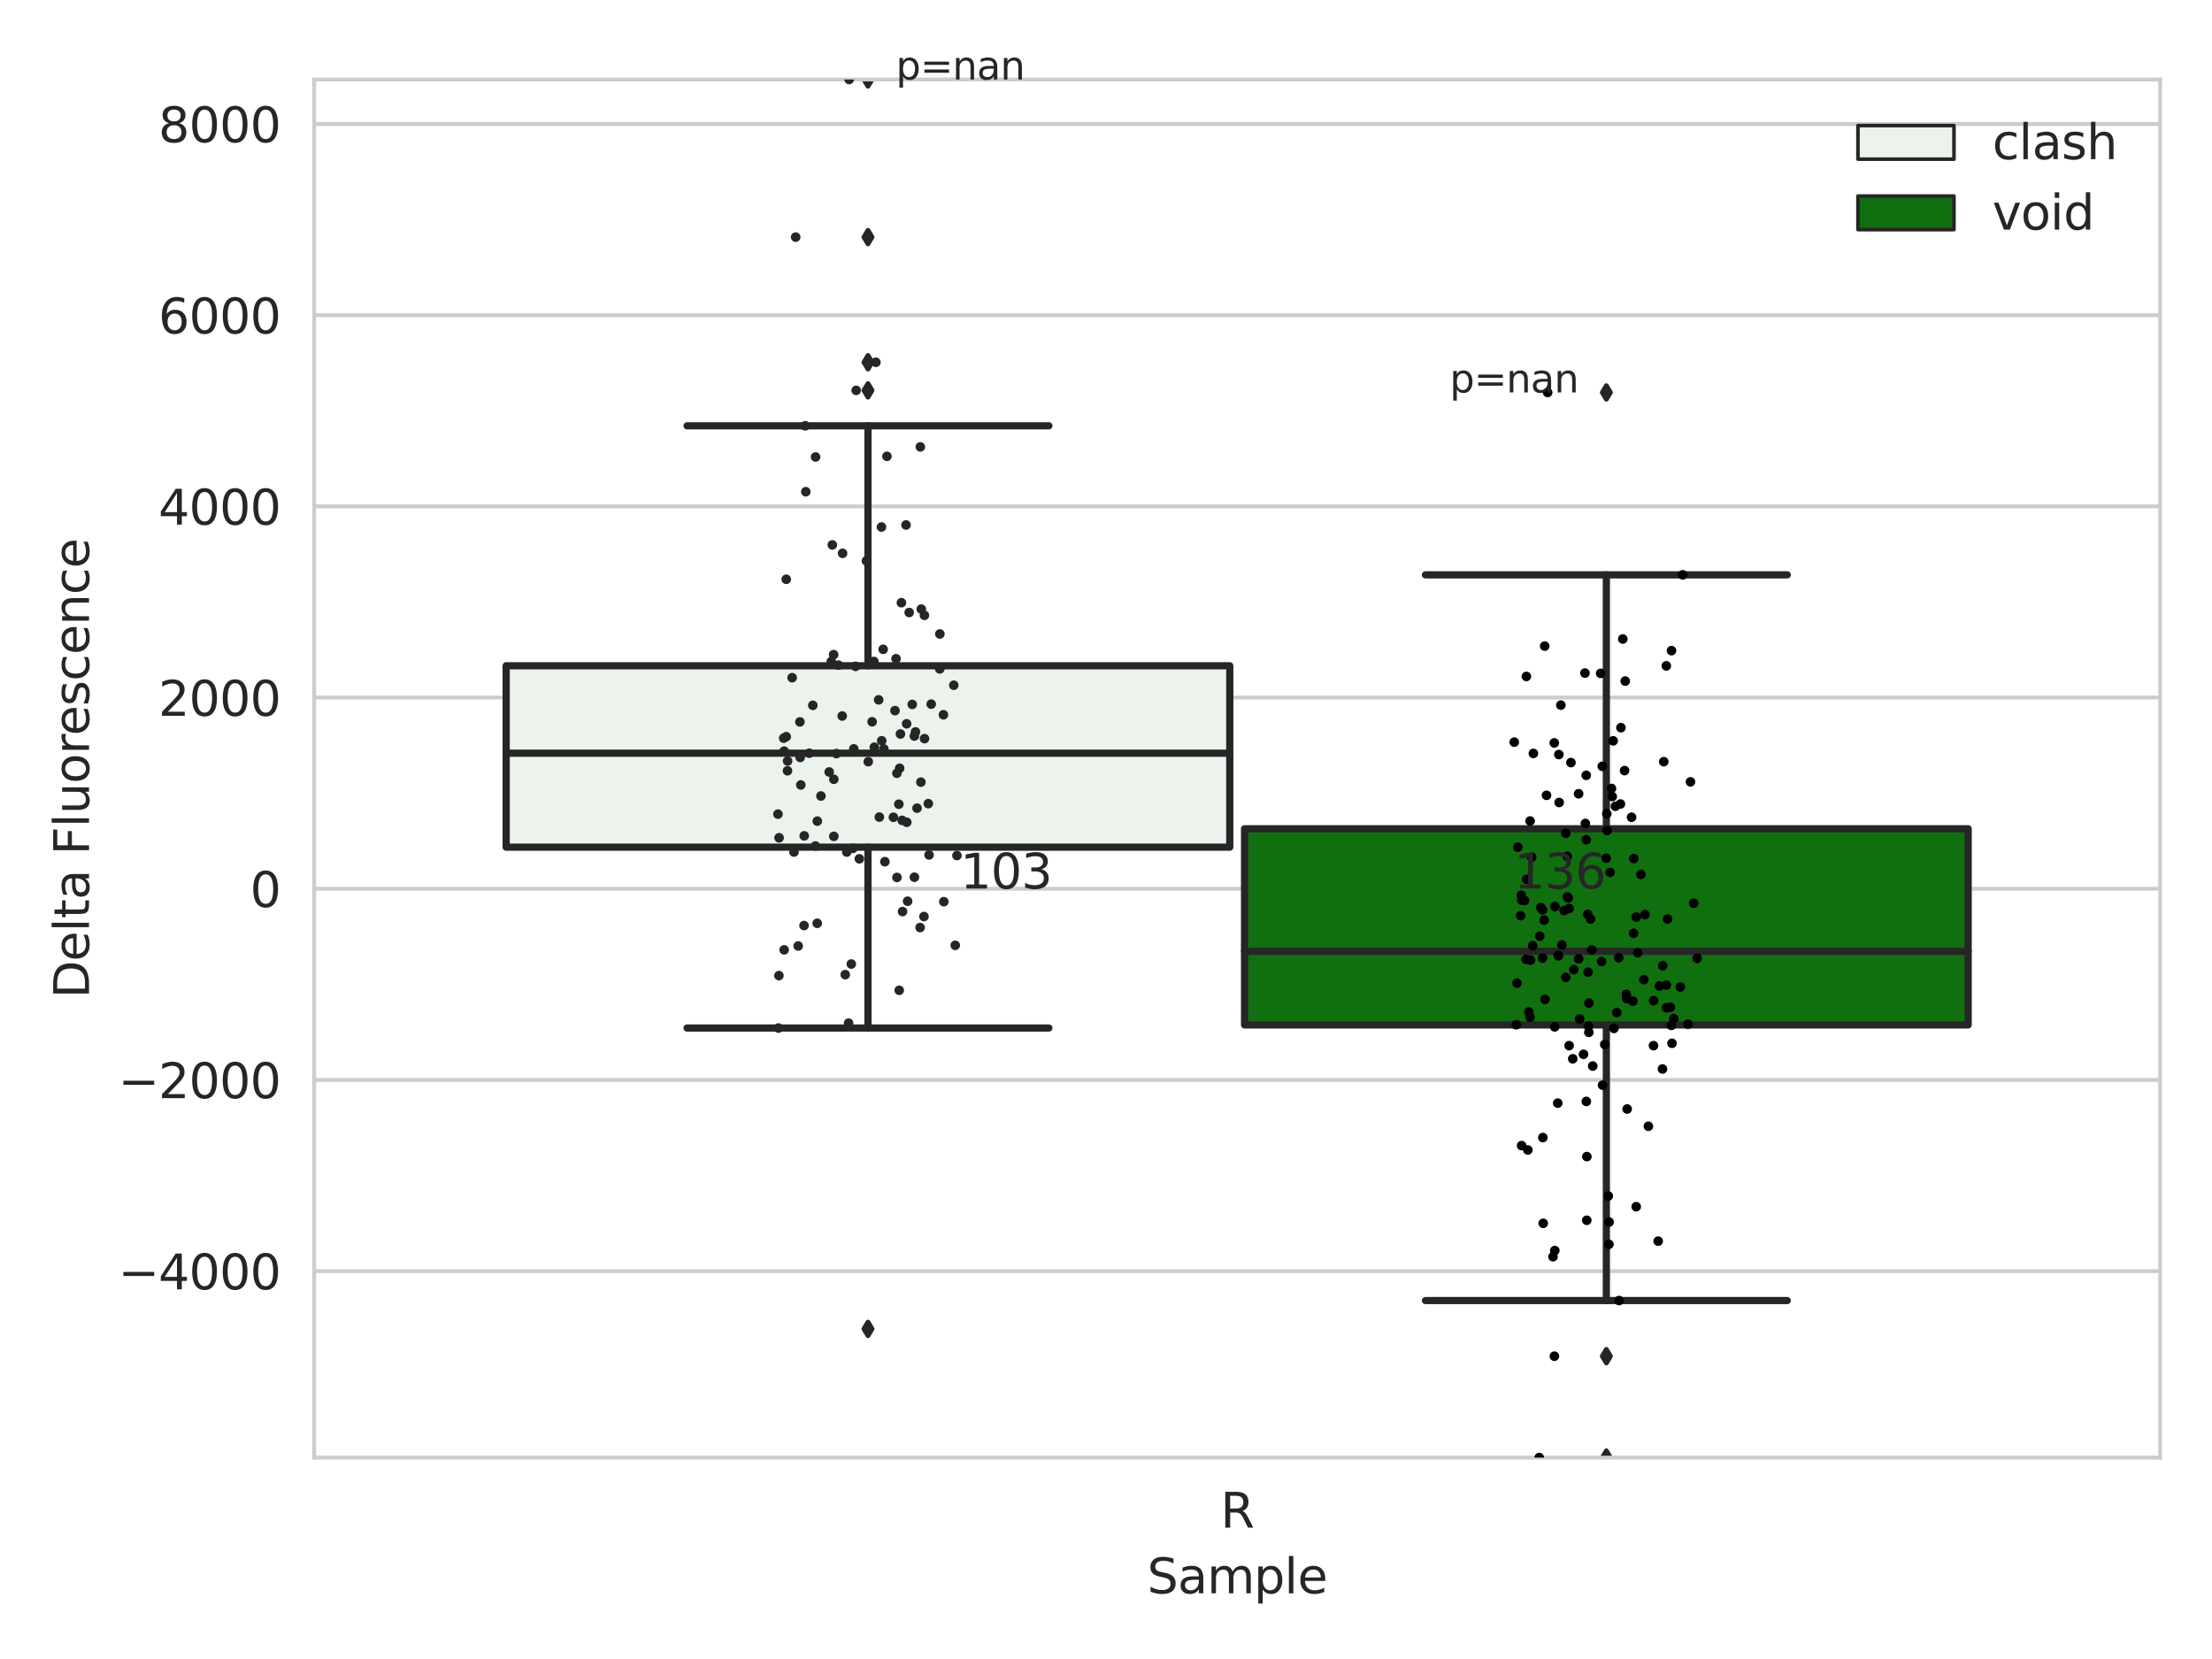 <?xml version="1.0" encoding="utf-8" standalone="no"?>
<!DOCTYPE svg PUBLIC "-//W3C//DTD SVG 1.1//EN"
  "http://www.w3.org/Graphics/SVG/1.1/DTD/svg11.dtd">
<svg xmlns:xlink="http://www.w3.org/1999/xlink" width="460.8pt" height="345.6pt" viewBox="0 0 460.8 345.6" xmlns="http://www.w3.org/2000/svg" version="1.1">
 <defs>
  <style type="text/css">*{stroke-linejoin: round; stroke-linecap: butt}</style>
 </defs>
 <g id="figure_1">
  <g id="patch_1">
   <path d="M 0 345.6 
L 460.8 345.6 
L 460.8 0 
L 0 0 
z
" style="fill: #ffffff"/>
  </g>
  <g id="axes_1">
   <g id="patch_2">
    <path d="M 65.45 303.64 
L 450 303.64 
L 450 16.561 
L 65.45 16.561 
z
" style="fill: #ffffff"/>
   </g>
   <g id="matplotlib.axis_1">
    <g id="xtick_1">
     <g id="text_1">
      <!-- R -->
      <g style="fill: #262626" transform="translate(254.251 318.238)scale(0.1 -0.1)">
       <defs>
        <path id="DejaVuSans-52" d="M 2841 2188 
Q 3044 2119 3236 1894 
Q 3428 1669 3622 1275 
L 4263 0 
L 3584 0 
L 2988 1197 
Q 2756 1666 2539 1819 
Q 2322 1972 1947 1972 
L 1259 1972 
L 1259 0 
L 628 0 
L 628 4666 
L 2053 4666 
Q 2853 4666 3247 4331 
Q 3641 3997 3641 3322 
Q 3641 2881 3436 2590 
Q 3231 2300 2841 2188 
z
M 1259 4147 
L 1259 2491 
L 2053 2491 
Q 2509 2491 2742 2702 
Q 2975 2913 2975 3322 
Q 2975 3731 2742 3939 
Q 2509 4147 2053 4147 
L 1259 4147 
z
" transform="scale(0.016)"/>
       </defs>
       <use xlink:href="#DejaVuSans-52"/>
      </g>
     </g>
    </g>
    <g id="text_2">
     <!-- Sample -->
     <g style="fill: #262626" transform="translate(238.977 331.917)scale(0.1 -0.1)">
      <defs>
       <path id="DejaVuSans-53" d="M 3425 4513 
L 3425 3897 
Q 3066 4069 2747 4153 
Q 2428 4238 2131 4238 
Q 1616 4238 1336 4038 
Q 1056 3838 1056 3469 
Q 1056 3159 1242 3001 
Q 1428 2844 1947 2747 
L 2328 2669 
Q 3034 2534 3370 2195 
Q 3706 1856 3706 1288 
Q 3706 609 3251 259 
Q 2797 -91 1919 -91 
Q 1588 -91 1214 -16 
Q 841 59 441 206 
L 441 856 
Q 825 641 1194 531 
Q 1563 422 1919 422 
Q 2459 422 2753 634 
Q 3047 847 3047 1241 
Q 3047 1584 2836 1778 
Q 2625 1972 2144 2069 
L 1759 2144 
Q 1053 2284 737 2584 
Q 422 2884 422 3419 
Q 422 4038 858 4394 
Q 1294 4750 2059 4750 
Q 2388 4750 2728 4690 
Q 3069 4631 3425 4513 
z
" transform="scale(0.016)"/>
       <path id="DejaVuSans-61" d="M 2194 1759 
Q 1497 1759 1228 1600 
Q 959 1441 959 1056 
Q 959 750 1161 570 
Q 1363 391 1709 391 
Q 2188 391 2477 730 
Q 2766 1069 2766 1631 
L 2766 1759 
L 2194 1759 
z
M 3341 1997 
L 3341 0 
L 2766 0 
L 2766 531 
Q 2569 213 2275 61 
Q 1981 -91 1556 -91 
Q 1019 -91 701 211 
Q 384 513 384 1019 
Q 384 1609 779 1909 
Q 1175 2209 1959 2209 
L 2766 2209 
L 2766 2266 
Q 2766 2663 2505 2880 
Q 2244 3097 1772 3097 
Q 1472 3097 1187 3025 
Q 903 2953 641 2809 
L 641 3341 
Q 956 3463 1253 3523 
Q 1550 3584 1831 3584 
Q 2591 3584 2966 3190 
Q 3341 2797 3341 1997 
z
" transform="scale(0.016)"/>
       <path id="DejaVuSans-6d" d="M 3328 2828 
Q 3544 3216 3844 3400 
Q 4144 3584 4550 3584 
Q 5097 3584 5394 3201 
Q 5691 2819 5691 2113 
L 5691 0 
L 5113 0 
L 5113 2094 
Q 5113 2597 4934 2840 
Q 4756 3084 4391 3084 
Q 3944 3084 3684 2787 
Q 3425 2491 3425 1978 
L 3425 0 
L 2847 0 
L 2847 2094 
Q 2847 2600 2669 2842 
Q 2491 3084 2119 3084 
Q 1678 3084 1418 2786 
Q 1159 2488 1159 1978 
L 1159 0 
L 581 0 
L 581 3500 
L 1159 3500 
L 1159 2956 
Q 1356 3278 1631 3431 
Q 1906 3584 2284 3584 
Q 2666 3584 2933 3390 
Q 3200 3197 3328 2828 
z
" transform="scale(0.016)"/>
       <path id="DejaVuSans-70" d="M 1159 525 
L 1159 -1331 
L 581 -1331 
L 581 3500 
L 1159 3500 
L 1159 2969 
Q 1341 3281 1617 3432 
Q 1894 3584 2278 3584 
Q 2916 3584 3314 3078 
Q 3713 2572 3713 1747 
Q 3713 922 3314 415 
Q 2916 -91 2278 -91 
Q 1894 -91 1617 61 
Q 1341 213 1159 525 
z
M 3116 1747 
Q 3116 2381 2855 2742 
Q 2594 3103 2138 3103 
Q 1681 3103 1420 2742 
Q 1159 2381 1159 1747 
Q 1159 1113 1420 752 
Q 1681 391 2138 391 
Q 2594 391 2855 752 
Q 3116 1113 3116 1747 
z
" transform="scale(0.016)"/>
       <path id="DejaVuSans-6c" d="M 603 4863 
L 1178 4863 
L 1178 0 
L 603 0 
L 603 4863 
z
" transform="scale(0.016)"/>
       <path id="DejaVuSans-65" d="M 3597 1894 
L 3597 1613 
L 953 1613 
Q 991 1019 1311 708 
Q 1631 397 2203 397 
Q 2534 397 2845 478 
Q 3156 559 3463 722 
L 3463 178 
Q 3153 47 2828 -22 
Q 2503 -91 2169 -91 
Q 1331 -91 842 396 
Q 353 884 353 1716 
Q 353 2575 817 3079 
Q 1281 3584 2069 3584 
Q 2775 3584 3186 3129 
Q 3597 2675 3597 1894 
z
M 3022 2063 
Q 3016 2534 2758 2815 
Q 2500 3097 2075 3097 
Q 1594 3097 1305 2825 
Q 1016 2553 972 2059 
L 3022 2063 
z
" transform="scale(0.016)"/>
      </defs>
      <use xlink:href="#DejaVuSans-53"/>
      <use xlink:href="#DejaVuSans-61" x="63.477"/>
      <use xlink:href="#DejaVuSans-6d" x="124.756"/>
      <use xlink:href="#DejaVuSans-70" x="222.168"/>
      <use xlink:href="#DejaVuSans-6c" x="285.645"/>
      <use xlink:href="#DejaVuSans-65" x="313.428"/>
     </g>
    </g>
   </g>
   <g id="matplotlib.axis_2">
    <g id="ytick_1">
     <g id="line2d_1">
      <path d="M 65.45 264.798 
L 450 264.798 
" clip-path="url(#p43421bfb91)" style="fill: none; stroke: #cccccc; stroke-width: 0.8; stroke-linecap: round"/>
     </g>
     <g id="text_3">
      <!-- −4000 -->
      <g style="fill: #262626" transform="translate(24.62 268.597)scale(0.1 -0.1)">
       <defs>
        <path id="DejaVuSans-2212" d="M 678 2272 
L 4684 2272 
L 4684 1741 
L 678 1741 
L 678 2272 
z
" transform="scale(0.016)"/>
        <path id="DejaVuSans-34" d="M 2419 4116 
L 825 1625 
L 2419 1625 
L 2419 4116 
z
M 2253 4666 
L 3047 4666 
L 3047 1625 
L 3713 1625 
L 3713 1100 
L 3047 1100 
L 3047 0 
L 2419 0 
L 2419 1100 
L 313 1100 
L 313 1709 
L 2253 4666 
z
" transform="scale(0.016)"/>
        <path id="DejaVuSans-30" d="M 2034 4250 
Q 1547 4250 1301 3770 
Q 1056 3291 1056 2328 
Q 1056 1369 1301 889 
Q 1547 409 2034 409 
Q 2525 409 2770 889 
Q 3016 1369 3016 2328 
Q 3016 3291 2770 3770 
Q 2525 4250 2034 4250 
z
M 2034 4750 
Q 2819 4750 3233 4129 
Q 3647 3509 3647 2328 
Q 3647 1150 3233 529 
Q 2819 -91 2034 -91 
Q 1250 -91 836 529 
Q 422 1150 422 2328 
Q 422 3509 836 4129 
Q 1250 4750 2034 4750 
z
" transform="scale(0.016)"/>
       </defs>
       <use xlink:href="#DejaVuSans-2212"/>
       <use xlink:href="#DejaVuSans-34" x="83.789"/>
       <use xlink:href="#DejaVuSans-30" x="147.412"/>
       <use xlink:href="#DejaVuSans-30" x="211.035"/>
       <use xlink:href="#DejaVuSans-30" x="274.658"/>
      </g>
     </g>
    </g>
    <g id="ytick_2">
     <g id="line2d_2">
      <path d="M 65.45 224.971 
L 450 224.971 
" clip-path="url(#p43421bfb91)" style="fill: none; stroke: #cccccc; stroke-width: 0.8; stroke-linecap: round"/>
     </g>
     <g id="text_4">
      <!-- −2000 -->
      <g style="fill: #262626" transform="translate(24.62 228.77)scale(0.1 -0.1)">
       <defs>
        <path id="DejaVuSans-32" d="M 1228 531 
L 3431 531 
L 3431 0 
L 469 0 
L 469 531 
Q 828 903 1448 1529 
Q 2069 2156 2228 2338 
Q 2531 2678 2651 2914 
Q 2772 3150 2772 3378 
Q 2772 3750 2511 3984 
Q 2250 4219 1831 4219 
Q 1534 4219 1204 4116 
Q 875 4013 500 3803 
L 500 4441 
Q 881 4594 1212 4672 
Q 1544 4750 1819 4750 
Q 2544 4750 2975 4387 
Q 3406 4025 3406 3419 
Q 3406 3131 3298 2873 
Q 3191 2616 2906 2266 
Q 2828 2175 2409 1742 
Q 1991 1309 1228 531 
z
" transform="scale(0.016)"/>
       </defs>
       <use xlink:href="#DejaVuSans-2212"/>
       <use xlink:href="#DejaVuSans-32" x="83.789"/>
       <use xlink:href="#DejaVuSans-30" x="147.412"/>
       <use xlink:href="#DejaVuSans-30" x="211.035"/>
       <use xlink:href="#DejaVuSans-30" x="274.658"/>
      </g>
     </g>
    </g>
    <g id="ytick_3">
     <g id="line2d_3">
      <path d="M 65.45 185.143 
L 450 185.143 
" clip-path="url(#p43421bfb91)" style="fill: none; stroke: #cccccc; stroke-width: 0.8; stroke-linecap: round"/>
     </g>
     <g id="text_5">
      <!-- 0 -->
      <g style="fill: #262626" transform="translate(52.087 188.942)scale(0.1 -0.1)">
       <use xlink:href="#DejaVuSans-30"/>
      </g>
     </g>
    </g>
    <g id="ytick_4">
     <g id="line2d_4">
      <path d="M 65.45 145.316 
L 450 145.316 
" clip-path="url(#p43421bfb91)" style="fill: none; stroke: #cccccc; stroke-width: 0.8; stroke-linecap: round"/>
     </g>
     <g id="text_6">
      <!-- 2000 -->
      <g style="fill: #262626" transform="translate(33 149.115)scale(0.1 -0.1)">
       <use xlink:href="#DejaVuSans-32"/>
       <use xlink:href="#DejaVuSans-30" x="63.623"/>
       <use xlink:href="#DejaVuSans-30" x="127.246"/>
       <use xlink:href="#DejaVuSans-30" x="190.869"/>
      </g>
     </g>
    </g>
    <g id="ytick_5">
     <g id="line2d_5">
      <path d="M 65.45 105.488 
L 450 105.488 
" clip-path="url(#p43421bfb91)" style="fill: none; stroke: #cccccc; stroke-width: 0.8; stroke-linecap: round"/>
     </g>
     <g id="text_7">
      <!-- 4000 -->
      <g style="fill: #262626" transform="translate(33 109.288)scale(0.1 -0.1)">
       <use xlink:href="#DejaVuSans-34"/>
       <use xlink:href="#DejaVuSans-30" x="63.623"/>
       <use xlink:href="#DejaVuSans-30" x="127.246"/>
       <use xlink:href="#DejaVuSans-30" x="190.869"/>
      </g>
     </g>
    </g>
    <g id="ytick_6">
     <g id="line2d_6">
      <path d="M 65.45 65.661 
L 450 65.661 
" clip-path="url(#p43421bfb91)" style="fill: none; stroke: #cccccc; stroke-width: 0.8; stroke-linecap: round"/>
     </g>
     <g id="text_8">
      <!-- 6000 -->
      <g style="fill: #262626" transform="translate(33 69.46)scale(0.1 -0.1)">
       <defs>
        <path id="DejaVuSans-36" d="M 2113 2584 
Q 1688 2584 1439 2293 
Q 1191 2003 1191 1497 
Q 1191 994 1439 701 
Q 1688 409 2113 409 
Q 2538 409 2786 701 
Q 3034 994 3034 1497 
Q 3034 2003 2786 2293 
Q 2538 2584 2113 2584 
z
M 3366 4563 
L 3366 3988 
Q 3128 4100 2886 4159 
Q 2644 4219 2406 4219 
Q 1781 4219 1451 3797 
Q 1122 3375 1075 2522 
Q 1259 2794 1537 2939 
Q 1816 3084 2150 3084 
Q 2853 3084 3261 2657 
Q 3669 2231 3669 1497 
Q 3669 778 3244 343 
Q 2819 -91 2113 -91 
Q 1303 -91 875 529 
Q 447 1150 447 2328 
Q 447 3434 972 4092 
Q 1497 4750 2381 4750 
Q 2619 4750 2861 4703 
Q 3103 4656 3366 4563 
z
" transform="scale(0.016)"/>
       </defs>
       <use xlink:href="#DejaVuSans-36"/>
       <use xlink:href="#DejaVuSans-30" x="63.623"/>
       <use xlink:href="#DejaVuSans-30" x="127.246"/>
       <use xlink:href="#DejaVuSans-30" x="190.869"/>
      </g>
     </g>
    </g>
    <g id="ytick_7">
     <g id="line2d_7">
      <path d="M 65.45 25.834 
L 450 25.834 
" clip-path="url(#p43421bfb91)" style="fill: none; stroke: #cccccc; stroke-width: 0.8; stroke-linecap: round"/>
     </g>
     <g id="text_9">
      <!-- 8000 -->
      <g style="fill: #262626" transform="translate(33 29.633)scale(0.1 -0.1)">
       <defs>
        <path id="DejaVuSans-38" d="M 2034 2216 
Q 1584 2216 1326 1975 
Q 1069 1734 1069 1313 
Q 1069 891 1326 650 
Q 1584 409 2034 409 
Q 2484 409 2743 651 
Q 3003 894 3003 1313 
Q 3003 1734 2745 1975 
Q 2488 2216 2034 2216 
z
M 1403 2484 
Q 997 2584 770 2862 
Q 544 3141 544 3541 
Q 544 4100 942 4425 
Q 1341 4750 2034 4750 
Q 2731 4750 3128 4425 
Q 3525 4100 3525 3541 
Q 3525 3141 3298 2862 
Q 3072 2584 2669 2484 
Q 3125 2378 3379 2068 
Q 3634 1759 3634 1313 
Q 3634 634 3220 271 
Q 2806 -91 2034 -91 
Q 1263 -91 848 271 
Q 434 634 434 1313 
Q 434 1759 690 2068 
Q 947 2378 1403 2484 
z
M 1172 3481 
Q 1172 3119 1398 2916 
Q 1625 2713 2034 2713 
Q 2441 2713 2670 2916 
Q 2900 3119 2900 3481 
Q 2900 3844 2670 4047 
Q 2441 4250 2034 4250 
Q 1625 4250 1398 4047 
Q 1172 3844 1172 3481 
z
" transform="scale(0.016)"/>
       </defs>
       <use xlink:href="#DejaVuSans-38"/>
       <use xlink:href="#DejaVuSans-30" x="63.623"/>
       <use xlink:href="#DejaVuSans-30" x="127.246"/>
       <use xlink:href="#DejaVuSans-30" x="190.869"/>
      </g>
     </g>
    </g>
    <g id="text_10">
     <!-- Delta Fluorescence -->
     <g style="fill: #262626" transform="translate(18.541 207.967)rotate(-90)scale(0.1 -0.1)">
      <defs>
       <path id="DejaVuSans-44" d="M 1259 4147 
L 1259 519 
L 2022 519 
Q 2988 519 3436 956 
Q 3884 1394 3884 2338 
Q 3884 3275 3436 3711 
Q 2988 4147 2022 4147 
L 1259 4147 
z
M 628 4666 
L 1925 4666 
Q 3281 4666 3915 4102 
Q 4550 3538 4550 2338 
Q 4550 1131 3912 565 
Q 3275 0 1925 0 
L 628 0 
L 628 4666 
z
" transform="scale(0.016)"/>
       <path id="DejaVuSans-74" d="M 1172 4494 
L 1172 3500 
L 2356 3500 
L 2356 3053 
L 1172 3053 
L 1172 1153 
Q 1172 725 1289 603 
Q 1406 481 1766 481 
L 2356 481 
L 2356 0 
L 1766 0 
Q 1100 0 847 248 
Q 594 497 594 1153 
L 594 3053 
L 172 3053 
L 172 3500 
L 594 3500 
L 594 4494 
L 1172 4494 
z
" transform="scale(0.016)"/>
       <path id="DejaVuSans-20" transform="scale(0.016)"/>
       <path id="DejaVuSans-46" d="M 628 4666 
L 3309 4666 
L 3309 4134 
L 1259 4134 
L 1259 2759 
L 3109 2759 
L 3109 2228 
L 1259 2228 
L 1259 0 
L 628 0 
L 628 4666 
z
" transform="scale(0.016)"/>
       <path id="DejaVuSans-75" d="M 544 1381 
L 544 3500 
L 1119 3500 
L 1119 1403 
Q 1119 906 1312 657 
Q 1506 409 1894 409 
Q 2359 409 2629 706 
Q 2900 1003 2900 1516 
L 2900 3500 
L 3475 3500 
L 3475 0 
L 2900 0 
L 2900 538 
Q 2691 219 2414 64 
Q 2138 -91 1772 -91 
Q 1169 -91 856 284 
Q 544 659 544 1381 
z
M 1991 3584 
L 1991 3584 
z
" transform="scale(0.016)"/>
       <path id="DejaVuSans-6f" d="M 1959 3097 
Q 1497 3097 1228 2736 
Q 959 2375 959 1747 
Q 959 1119 1226 758 
Q 1494 397 1959 397 
Q 2419 397 2687 759 
Q 2956 1122 2956 1747 
Q 2956 2369 2687 2733 
Q 2419 3097 1959 3097 
z
M 1959 3584 
Q 2709 3584 3137 3096 
Q 3566 2609 3566 1747 
Q 3566 888 3137 398 
Q 2709 -91 1959 -91 
Q 1206 -91 779 398 
Q 353 888 353 1747 
Q 353 2609 779 3096 
Q 1206 3584 1959 3584 
z
" transform="scale(0.016)"/>
       <path id="DejaVuSans-72" d="M 2631 2963 
Q 2534 3019 2420 3045 
Q 2306 3072 2169 3072 
Q 1681 3072 1420 2755 
Q 1159 2438 1159 1844 
L 1159 0 
L 581 0 
L 581 3500 
L 1159 3500 
L 1159 2956 
Q 1341 3275 1631 3429 
Q 1922 3584 2338 3584 
Q 2397 3584 2469 3576 
Q 2541 3569 2628 3553 
L 2631 2963 
z
" transform="scale(0.016)"/>
       <path id="DejaVuSans-73" d="M 2834 3397 
L 2834 2853 
Q 2591 2978 2328 3040 
Q 2066 3103 1784 3103 
Q 1356 3103 1142 2972 
Q 928 2841 928 2578 
Q 928 2378 1081 2264 
Q 1234 2150 1697 2047 
L 1894 2003 
Q 2506 1872 2764 1633 
Q 3022 1394 3022 966 
Q 3022 478 2636 193 
Q 2250 -91 1575 -91 
Q 1294 -91 989 -36 
Q 684 19 347 128 
L 347 722 
Q 666 556 975 473 
Q 1284 391 1588 391 
Q 1994 391 2212 530 
Q 2431 669 2431 922 
Q 2431 1156 2273 1281 
Q 2116 1406 1581 1522 
L 1381 1569 
Q 847 1681 609 1914 
Q 372 2147 372 2553 
Q 372 3047 722 3315 
Q 1072 3584 1716 3584 
Q 2034 3584 2315 3537 
Q 2597 3491 2834 3397 
z
" transform="scale(0.016)"/>
       <path id="DejaVuSans-63" d="M 3122 3366 
L 3122 2828 
Q 2878 2963 2633 3030 
Q 2388 3097 2138 3097 
Q 1578 3097 1268 2742 
Q 959 2388 959 1747 
Q 959 1106 1268 751 
Q 1578 397 2138 397 
Q 2388 397 2633 464 
Q 2878 531 3122 666 
L 3122 134 
Q 2881 22 2623 -34 
Q 2366 -91 2075 -91 
Q 1284 -91 818 406 
Q 353 903 353 1747 
Q 353 2603 823 3093 
Q 1294 3584 2113 3584 
Q 2378 3584 2631 3529 
Q 2884 3475 3122 3366 
z
" transform="scale(0.016)"/>
       <path id="DejaVuSans-6e" d="M 3513 2113 
L 3513 0 
L 2938 0 
L 2938 2094 
Q 2938 2591 2744 2837 
Q 2550 3084 2163 3084 
Q 1697 3084 1428 2787 
Q 1159 2491 1159 1978 
L 1159 0 
L 581 0 
L 581 3500 
L 1159 3500 
L 1159 2956 
Q 1366 3272 1645 3428 
Q 1925 3584 2291 3584 
Q 2894 3584 3203 3211 
Q 3513 2838 3513 2113 
z
" transform="scale(0.016)"/>
      </defs>
      <use xlink:href="#DejaVuSans-44"/>
      <use xlink:href="#DejaVuSans-65" x="77.002"/>
      <use xlink:href="#DejaVuSans-6c" x="138.525"/>
      <use xlink:href="#DejaVuSans-74" x="166.309"/>
      <use xlink:href="#DejaVuSans-61" x="205.518"/>
      <use xlink:href="#DejaVuSans-20" x="266.797"/>
      <use xlink:href="#DejaVuSans-46" x="298.584"/>
      <use xlink:href="#DejaVuSans-6c" x="356.104"/>
      <use xlink:href="#DejaVuSans-75" x="383.887"/>
      <use xlink:href="#DejaVuSans-6f" x="447.266"/>
      <use xlink:href="#DejaVuSans-72" x="508.447"/>
      <use xlink:href="#DejaVuSans-65" x="547.311"/>
      <use xlink:href="#DejaVuSans-73" x="608.834"/>
      <use xlink:href="#DejaVuSans-63" x="660.934"/>
      <use xlink:href="#DejaVuSans-65" x="715.914"/>
      <use xlink:href="#DejaVuSans-6e" x="777.438"/>
      <use xlink:href="#DejaVuSans-63" x="840.816"/>
      <use xlink:href="#DejaVuSans-65" x="895.797"/>
     </g>
    </g>
   </g>
   <g id="patch_3">
    <path d="M 105.443 176.485 
L 256.187 176.485 
L 256.187 138.689 
L 105.443 138.689 
L 105.443 176.485 
z
" clip-path="url(#p43421bfb91)" style="fill: #ecf2ec; stroke: #262626; stroke-width: 1.5; stroke-linejoin: miter"/>
   </g>
   <g id="patch_4">
    <path d="M 259.263 213.512 
L 410.007 213.512 
L 410.007 172.644 
L 259.263 172.644 
L 259.263 213.512 
z
" clip-path="url(#p43421bfb91)" style="fill: #107010; stroke: #262626; stroke-width: 1.5; stroke-linejoin: miter"/>
   </g>
   <g id="patch_5">
    <path d="M 257.725 185.143 
L 257.725 185.143 
L 257.725 185.143 
L 257.725 185.143 
z
" clip-path="url(#p43421bfb91)" style="fill: #ecf2ec; stroke: #262626; stroke-width: 0.75; stroke-linejoin: miter"/>
   </g>
   <g id="patch_6">
    <path d="M 257.725 185.143 
L 257.725 185.143 
L 257.725 185.143 
L 257.725 185.143 
z
" clip-path="url(#p43421bfb91)" style="fill: #107010; stroke: #262626; stroke-width: 0.75; stroke-linejoin: miter"/>
   </g>
   <g id="PathCollection_1"/>
   <g id="PathCollection_2"/>
   <g id="line2d_8">
    <path d="M 180.815 176.485 
L 180.815 214.159 
" clip-path="url(#p43421bfb91)" style="fill: none; stroke: #262626; stroke-width: 1.5; stroke-linecap: round"/>
   </g>
   <g id="line2d_9">
    <path d="M 180.815 138.689 
L 180.815 88.704 
" clip-path="url(#p43421bfb91)" style="fill: none; stroke: #262626; stroke-width: 1.5; stroke-linecap: round"/>
   </g>
   <g id="line2d_10">
    <path d="M 143.129 214.159 
L 218.501 214.159 
" clip-path="url(#p43421bfb91)" style="fill: none; stroke: #262626; stroke-width: 1.5; stroke-linecap: round"/>
   </g>
   <g id="line2d_11">
    <path d="M 143.129 88.704 
L 218.501 88.704 
" clip-path="url(#p43421bfb91)" style="fill: none; stroke: #262626; stroke-width: 1.5; stroke-linecap: round"/>
   </g>
   <g id="line2d_12">
    <defs>
     <path id="ma08fe327a4" d="M -0 1.414 
L 0.849 0 
L 0 -1.414 
L -0.849 -0 
z
" style="stroke: #262626; stroke-linejoin: miter"/>
    </defs>
    <g clip-path="url(#p43421bfb91)">
     <use xlink:href="#ma08fe327a4" x="180.815" y="276.833" style="fill: #262626; stroke: #262626; stroke-linejoin: miter"/>
     <use xlink:href="#ma08fe327a4" x="180.815" y="49.393" style="fill: #262626; stroke: #262626; stroke-linejoin: miter"/>
     <use xlink:href="#ma08fe327a4" x="180.815" y="75.469" style="fill: #262626; stroke: #262626; stroke-linejoin: miter"/>
     <use xlink:href="#ma08fe327a4" x="180.815" y="81.322" style="fill: #262626; stroke: #262626; stroke-linejoin: miter"/>
     <use xlink:href="#ma08fe327a4" x="180.815" y="16.561" style="fill: #262626; stroke: #262626; stroke-linejoin: miter"/>
    </g>
   </g>
   <g id="line2d_13">
    <path d="M 334.635 213.512 
L 334.635 270.931 
" clip-path="url(#p43421bfb91)" style="fill: none; stroke: #262626; stroke-width: 1.5; stroke-linecap: round"/>
   </g>
   <g id="line2d_14">
    <path d="M 334.635 172.644 
L 334.635 119.753 
" clip-path="url(#p43421bfb91)" style="fill: none; stroke: #262626; stroke-width: 1.5; stroke-linecap: round"/>
   </g>
   <g id="line2d_15">
    <path d="M 296.949 270.931 
L 372.321 270.931 
" clip-path="url(#p43421bfb91)" style="fill: none; stroke: #262626; stroke-width: 1.5; stroke-linecap: round"/>
   </g>
   <g id="line2d_16">
    <path d="M 296.949 119.753 
L 372.321 119.753 
" clip-path="url(#p43421bfb91)" style="fill: none; stroke: #262626; stroke-width: 1.5; stroke-linecap: round"/>
   </g>
   <g id="line2d_17">
    <g clip-path="url(#p43421bfb91)">
     <use xlink:href="#ma08fe327a4" x="334.635" y="303.64" style="fill: #262626; stroke: #262626; stroke-linejoin: miter"/>
     <use xlink:href="#ma08fe327a4" x="334.635" y="282.519" style="fill: #262626; stroke: #262626; stroke-linejoin: miter"/>
     <use xlink:href="#ma08fe327a4" x="334.635" y="81.756" style="fill: #262626; stroke: #262626; stroke-linejoin: miter"/>
    </g>
   </g>
   <g id="line2d_18">
    <path d="M 105.443 156.908 
L 256.187 156.908 
" clip-path="url(#p43421bfb91)" style="fill: none; stroke: #262626; stroke-width: 1.5; stroke-linecap: round"/>
   </g>
   <g id="line2d_19">
    <path d="M 259.263 198.179 
L 410.007 198.179 
" clip-path="url(#p43421bfb91)" style="fill: none; stroke: #262626; stroke-width: 1.5; stroke-linecap: round"/>
   </g>
   <g id="patch_7">
    <path d="M 65.45 303.64 
L 65.45 16.561 
" style="fill: none; stroke: #cccccc; stroke-width: 0.8; stroke-linejoin: miter; stroke-linecap: square"/>
   </g>
   <g id="patch_8">
    <path d="M 450 303.64 
L 450 16.561 
" style="fill: none; stroke: #cccccc; stroke-width: 0.8; stroke-linejoin: miter; stroke-linecap: square"/>
   </g>
   <g id="patch_9">
    <path d="M 65.45 303.64 
L 450 303.64 
" style="fill: none; stroke: #cccccc; stroke-width: 0.8; stroke-linejoin: miter; stroke-linecap: square"/>
   </g>
   <g id="patch_10">
    <path d="M 65.45 16.561 
L 450 16.561 
" style="fill: none; stroke: #cccccc; stroke-width: 0.8; stroke-linejoin: miter; stroke-linecap: square"/>
   </g>
   <g id="PathCollection_3">
    <defs>
     <path id="C0_0_1a0b1cc0e2" d="M 0 1 
C 0.265 1 0.52 0.895 0.707 0.707 
C 0.895 0.52 1 0.265 1 -0 
C 1 -0.265 0.895 -0.52 0.707 -0.707 
C 0.52 -0.895 0.265 -1 0 -1 
C -0.265 -1 -0.52 -0.895 -0.707 -0.707 
C -0.895 -0.52 -1 -0.265 -1 0 
C -1 0.265 -0.895 0.52 -0.707 0.707 
C -0.52 0.895 -0.265 1 0 1 
z
"/>
    </defs>
    <g clip-path="url(#p43421bfb91)">
     <use xlink:href="#C0_0_1a0b1cc0e2" x="199.351" y="178.228" style="fill: #262626"/>
    </g>
    <g clip-path="url(#p43421bfb91)">
     <use xlink:href="#C0_0_1a0b1cc0e2" x="184.129" y="156.013" style="fill: #262626"/>
    </g>
    <g clip-path="url(#p43421bfb91)">
     <use xlink:href="#C0_0_1a0b1cc0e2" x="183.043" y="145.79" style="fill: #262626"/>
    </g>
    <g clip-path="url(#p43421bfb91)">
     <use xlink:href="#C0_0_1a0b1cc0e2" x="195.79" y="132.068" style="fill: #262626"/>
    </g>
    <g clip-path="url(#p43421bfb91)">
     <use xlink:href="#C0_0_1a0b1cc0e2" x="182.142" y="155.656" style="fill: #262626"/>
    </g>
    <g clip-path="url(#p43421bfb91)">
     <use xlink:href="#C0_0_1a0b1cc0e2" x="169.325" y="146.931" style="fill: #262626"/>
    </g>
    <g clip-path="url(#p43421bfb91)">
     <use xlink:href="#C0_0_1a0b1cc0e2" x="193.988" y="146.686" style="fill: #262626"/>
    </g>
    <g clip-path="url(#p43421bfb91)">
     <use xlink:href="#C0_0_1a0b1cc0e2" x="186.851" y="182.789" style="fill: #262626"/>
    </g>
    <g clip-path="url(#p43421bfb91)">
     <use xlink:href="#C0_0_1a0b1cc0e2" x="198.691" y="142.747" style="fill: #262626"/>
    </g>
    <g clip-path="url(#p43421bfb91)">
     <use xlink:href="#C0_0_1a0b1cc0e2" x="184.339" y="179.508" style="fill: #262626"/>
    </g>
    <g clip-path="url(#p43421bfb91)">
     <use xlink:href="#C0_0_1a0b1cc0e2" x="191.035" y="168.359" style="fill: #262626"/>
    </g>
    <g clip-path="url(#p43421bfb91)">
     <use xlink:href="#C0_0_1a0b1cc0e2" x="165.404" y="177.495" style="fill: #262626"/>
    </g>
    <g clip-path="url(#p43421bfb91)">
     <use xlink:href="#C0_0_1a0b1cc0e2" x="190.477" y="153.324" style="fill: #262626"/>
    </g>
    <g clip-path="url(#p43421bfb91)">
     <use xlink:href="#C0_0_1a0b1cc0e2" x="186.117" y="170.251" style="fill: #262626"/>
    </g>
    <g clip-path="url(#p43421bfb91)">
     <use xlink:href="#C0_0_1a0b1cc0e2" x="165.753" y="49.393" style="fill: #262626"/>
    </g>
    <g clip-path="url(#p43421bfb91)">
     <use xlink:href="#C0_0_1a0b1cc0e2" x="187.247" y="167.53" style="fill: #262626"/>
    </g>
    <g clip-path="url(#p43421bfb91)">
     <use xlink:href="#C0_0_1a0b1cc0e2" x="177.342" y="200.827" style="fill: #262626"/>
    </g>
    <g clip-path="url(#p43421bfb91)">
     <use xlink:href="#C0_0_1a0b1cc0e2" x="187.941" y="170.9" style="fill: #262626"/>
    </g>
    <g clip-path="url(#p43421bfb91)">
     <use xlink:href="#C0_0_1a0b1cc0e2" x="186.659" y="137.226" style="fill: #262626"/>
    </g>
    <g clip-path="url(#p43421bfb91)">
     <use xlink:href="#C0_0_1a0b1cc0e2" x="187.576" y="152.904" style="fill: #262626"/>
    </g>
    <g clip-path="url(#p43421bfb91)">
     <use xlink:href="#C0_0_1a0b1cc0e2" x="183.185" y="170.214" style="fill: #262626"/>
    </g>
    <g clip-path="url(#p43421bfb91)">
     <use xlink:href="#C0_0_1a0b1cc0e2" x="166.632" y="150.384" style="fill: #262626"/>
    </g>
    <g clip-path="url(#p43421bfb91)">
     <use xlink:href="#C0_0_1a0b1cc0e2" x="192.48" y="190.934" style="fill: #262626"/>
    </g>
    <g clip-path="url(#p43421bfb91)">
     <use xlink:href="#C0_0_1a0b1cc0e2" x="177.672" y="176.73" style="fill: #262626"/>
    </g>
    <g clip-path="url(#p43421bfb91)">
     <use xlink:href="#C0_0_1a0b1cc0e2" x="162.263" y="203.235" style="fill: #262626"/>
    </g>
    <g clip-path="url(#p43421bfb91)">
     <use xlink:href="#C0_0_1a0b1cc0e2" x="198.997" y="196.925" style="fill: #262626"/>
    </g>
    <g clip-path="url(#p43421bfb91)">
     <use xlink:href="#C0_0_1a0b1cc0e2" x="163.788" y="120.674" style="fill: #262626"/>
    </g>
    <g clip-path="url(#p43421bfb91)">
     <use xlink:href="#C0_0_1a0b1cc0e2" x="187.413" y="160.044" style="fill: #262626"/>
    </g>
    <g clip-path="url(#p43421bfb91)">
     <use xlink:href="#C0_0_1a0b1cc0e2" x="173.7" y="162.337" style="fill: #262626"/>
    </g>
    <g clip-path="url(#p43421bfb91)">
     <use xlink:href="#C0_0_1a0b1cc0e2" x="167.535" y="174.117" style="fill: #262626"/>
    </g>
    <g clip-path="url(#p43421bfb91)">
     <use xlink:href="#C0_0_1a0b1cc0e2" x="182.466" y="75.469" style="fill: #262626"/>
    </g>
    <g clip-path="url(#p43421bfb91)">
     <use xlink:href="#C0_0_1a0b1cc0e2" x="165.022" y="141.18" style="fill: #262626"/>
    </g>
    <g clip-path="url(#p43421bfb91)">
     <use xlink:href="#C0_0_1a0b1cc0e2" x="196.62" y="187.841" style="fill: #262626"/>
    </g>
    <g clip-path="url(#p43421bfb91)">
     <use xlink:href="#C0_0_1a0b1cc0e2" x="166.823" y="163.519" style="fill: #262626"/>
    </g>
    <g clip-path="url(#p43421bfb91)">
     <use xlink:href="#C0_0_1a0b1cc0e2" x="172.735" y="160.818" style="fill: #262626"/>
    </g>
    <g clip-path="url(#p43421bfb91)">
     <use xlink:href="#C0_0_1a0b1cc0e2" x="180.876" y="158.671" style="fill: #262626"/>
    </g>
    <g clip-path="url(#p43421bfb91)">
     <use xlink:href="#C0_0_1a0b1cc0e2" x="176.779" y="213.14" style="fill: #262626"/>
    </g>
    <g clip-path="url(#p43421bfb91)">
     <use xlink:href="#C0_0_1a0b1cc0e2" x="163.783" y="153.466" style="fill: #262626"/>
    </g>
    <g clip-path="url(#p43421bfb91)">
     <use xlink:href="#C0_0_1a0b1cc0e2" x="193.378" y="167.414" style="fill: #262626"/>
    </g>
    <g clip-path="url(#p43421bfb91)">
     <use xlink:href="#C0_0_1a0b1cc0e2" x="180.693" y="276.833" style="fill: #262626"/>
    </g>
    <g clip-path="url(#p43421bfb91)">
     <use xlink:href="#C0_0_1a0b1cc0e2" x="174.666" y="138.561" style="fill: #262626"/>
    </g>
    <g clip-path="url(#p43421bfb91)">
     <use xlink:href="#C0_0_1a0b1cc0e2" x="180.489" y="116.842" style="fill: #262626"/>
    </g>
    <g clip-path="url(#p43421bfb91)">
     <use xlink:href="#C0_0_1a0b1cc0e2" x="178.356" y="81.322" style="fill: #262626"/>
    </g>
    <g clip-path="url(#p43421bfb91)">
     <use xlink:href="#C0_0_1a0b1cc0e2" x="167.862" y="102.436" style="fill: #262626"/>
    </g>
    <g clip-path="url(#p43421bfb91)">
     <use xlink:href="#C0_0_1a0b1cc0e2" x="163.352" y="197.871" style="fill: #262626"/>
    </g>
    <g clip-path="url(#p43421bfb91)">
     <use xlink:href="#C0_0_1a0b1cc0e2" x="179.018" y="178.907" style="fill: #262626"/>
    </g>
    <g clip-path="url(#p43421bfb91)">
     <use xlink:href="#C0_0_1a0b1cc0e2" x="190.486" y="182.74" style="fill: #262626"/>
    </g>
    <g clip-path="url(#p43421bfb91)">
     <use xlink:href="#C0_0_1a0b1cc0e2" x="171.02" y="165.822" style="fill: #262626"/>
    </g>
    <g clip-path="url(#p43421bfb91)">
     <use xlink:href="#C0_0_1a0b1cc0e2" x="173.177" y="137.808" style="fill: #262626"/>
    </g>
    <g clip-path="url(#p43421bfb91)">
     <use xlink:href="#C0_0_1a0b1cc0e2" x="167.495" y="192.81" style="fill: #262626"/>
    </g>
    <g clip-path="url(#p43421bfb91)">
     <use xlink:href="#C0_0_1a0b1cc0e2" x="163.262" y="153.776" style="fill: #262626"/>
    </g>
    <g clip-path="url(#p43421bfb91)">
     <use xlink:href="#C0_0_1a0b1cc0e2" x="169.872" y="176.241" style="fill: #262626"/>
    </g>
    <g clip-path="url(#p43421bfb91)">
     <use xlink:href="#C0_0_1a0b1cc0e2" x="168.567" y="156.908" style="fill: #262626"/>
    </g>
    <g clip-path="url(#p43421bfb91)">
     <use xlink:href="#C0_0_1a0b1cc0e2" x="162.163" y="214.159" style="fill: #262626"/>
    </g>
    <g clip-path="url(#p43421bfb91)">
     <use xlink:href="#C0_0_1a0b1cc0e2" x="176.08" y="203.036" style="fill: #262626"/>
    </g>
    <g clip-path="url(#p43421bfb91)">
     <use xlink:href="#C0_0_1a0b1cc0e2" x="175.443" y="149.161" style="fill: #262626"/>
    </g>
    <g clip-path="url(#p43421bfb91)">
     <use xlink:href="#C0_0_1a0b1cc0e2" x="173.703" y="174.225" style="fill: #262626"/>
    </g>
    <g clip-path="url(#p43421bfb91)">
     <use xlink:href="#C0_0_1a0b1cc0e2" x="188.863" y="150.778" style="fill: #262626"/>
    </g>
    <g clip-path="url(#p43421bfb91)">
     <use xlink:href="#C0_0_1a0b1cc0e2" x="162.06" y="169.595" style="fill: #262626"/>
    </g>
    <g clip-path="url(#p43421bfb91)">
     <use xlink:href="#C0_0_1a0b1cc0e2" x="187.323" y="206.296" style="fill: #262626"/>
    </g>
    <g clip-path="url(#p43421bfb91)">
     <use xlink:href="#C0_0_1a0b1cc0e2" x="193.539" y="178.097" style="fill: #262626"/>
    </g>
    <g clip-path="url(#p43421bfb91)">
     <use xlink:href="#C0_0_1a0b1cc0e2" x="192.595" y="153.873" style="fill: #262626"/>
    </g>
    <g clip-path="url(#p43421bfb91)">
     <use xlink:href="#C0_0_1a0b1cc0e2" x="162.299" y="174.528" style="fill: #262626"/>
    </g>
    <g clip-path="url(#p43421bfb91)">
     <use xlink:href="#C0_0_1a0b1cc0e2" x="166.693" y="157.785" style="fill: #262626"/>
    </g>
    <g clip-path="url(#p43421bfb91)">
     <use xlink:href="#C0_0_1a0b1cc0e2" x="170.239" y="192.338" style="fill: #262626"/>
    </g>
    <g clip-path="url(#p43421bfb91)">
     <use xlink:href="#C0_0_1a0b1cc0e2" x="176.401" y="177.497" style="fill: #262626"/>
    </g>
    <g clip-path="url(#p43421bfb91)">
     <use xlink:href="#C0_0_1a0b1cc0e2" x="169.902" y="95.194" style="fill: #262626"/>
    </g>
    <g clip-path="url(#p43421bfb91)">
     <use xlink:href="#C0_0_1a0b1cc0e2" x="191.841" y="162.93" style="fill: #262626"/>
    </g>
    <g clip-path="url(#p43421bfb91)">
     <use xlink:href="#C0_0_1a0b1cc0e2" x="164.053" y="160.567" style="fill: #262626"/>
    </g>
    <g clip-path="url(#p43421bfb91)">
     <use xlink:href="#C0_0_1a0b1cc0e2" x="188.742" y="109.365" style="fill: #262626"/>
    </g>
    <g clip-path="url(#p43421bfb91)">
     <use xlink:href="#C0_0_1a0b1cc0e2" x="188.894" y="171.291" style="fill: #262626"/>
    </g>
    <g clip-path="url(#p43421bfb91)">
     <use xlink:href="#C0_0_1a0b1cc0e2" x="167.746" y="88.704" style="fill: #262626"/>
    </g>
    <g clip-path="url(#p43421bfb91)">
     <use xlink:href="#C0_0_1a0b1cc0e2" x="181.68" y="150.355" style="fill: #262626"/>
    </g>
    <g clip-path="url(#p43421bfb91)">
     <use xlink:href="#C0_0_1a0b1cc0e2" x="192.571" y="128.181" style="fill: #262626"/>
    </g>
    <g clip-path="url(#p43421bfb91)">
     <use xlink:href="#C0_0_1a0b1cc0e2" x="191.72" y="93.098" style="fill: #262626"/>
    </g>
    <g clip-path="url(#p43421bfb91)">
     <use xlink:href="#C0_0_1a0b1cc0e2" x="186.443" y="148.038" style="fill: #262626"/>
    </g>
    <g clip-path="url(#p43421bfb91)">
     <use xlink:href="#C0_0_1a0b1cc0e2" x="183.677" y="154.318" style="fill: #262626"/>
    </g>
    <g clip-path="url(#p43421bfb91)">
     <use xlink:href="#C0_0_1a0b1cc0e2" x="191.678" y="193.225" style="fill: #262626"/>
    </g>
    <g clip-path="url(#p43421bfb91)">
     <use xlink:href="#C0_0_1a0b1cc0e2" x="184.771" y="95.062" style="fill: #262626"/>
    </g>
    <g clip-path="url(#p43421bfb91)">
     <use xlink:href="#C0_0_1a0b1cc0e2" x="163.348" y="156.478" style="fill: #262626"/>
    </g>
    <g clip-path="url(#p43421bfb91)">
     <use xlink:href="#C0_0_1a0b1cc0e2" x="187.781" y="125.55" style="fill: #262626"/>
    </g>
    <g clip-path="url(#p43421bfb91)">
     <use xlink:href="#C0_0_1a0b1cc0e2" x="174.255" y="156.988" style="fill: #262626"/>
    </g>
    <g clip-path="url(#p43421bfb91)">
     <use xlink:href="#C0_0_1a0b1cc0e2" x="188.024" y="189.896" style="fill: #262626"/>
    </g>
    <g clip-path="url(#p43421bfb91)">
     <use xlink:href="#C0_0_1a0b1cc0e2" x="178.225" y="138.817" style="fill: #262626"/>
    </g>
    <g clip-path="url(#p43421bfb91)">
     <use xlink:href="#C0_0_1a0b1cc0e2" x="186.843" y="161.08" style="fill: #262626"/>
    </g>
    <g clip-path="url(#p43421bfb91)">
     <use xlink:href="#C0_0_1a0b1cc0e2" x="173.663" y="136.371" style="fill: #262626"/>
    </g>
    <g clip-path="url(#p43421bfb91)">
     <use xlink:href="#C0_0_1a0b1cc0e2" x="182.046" y="137.793" style="fill: #262626"/>
    </g>
    <g clip-path="url(#p43421bfb91)">
     <use xlink:href="#C0_0_1a0b1cc0e2" x="164.071" y="158.53" style="fill: #262626"/>
    </g>
    <g clip-path="url(#p43421bfb91)">
     <use xlink:href="#C0_0_1a0b1cc0e2" x="191.927" y="126.885" style="fill: #262626"/>
    </g>
    <g clip-path="url(#p43421bfb91)">
     <use xlink:href="#C0_0_1a0b1cc0e2" x="189.073" y="187.744" style="fill: #262626"/>
    </g>
    <g clip-path="url(#p43421bfb91)">
     <use xlink:href="#C0_0_1a0b1cc0e2" x="190.708" y="152.475" style="fill: #262626"/>
    </g>
    <g clip-path="url(#p43421bfb91)">
     <use xlink:href="#C0_0_1a0b1cc0e2" x="195.772" y="139.348" style="fill: #262626"/>
    </g>
    <g clip-path="url(#p43421bfb91)">
     <use xlink:href="#C0_0_1a0b1cc0e2" x="190.036" y="146.743" style="fill: #262626"/>
    </g>
    <g clip-path="url(#p43421bfb91)">
     <use xlink:href="#C0_0_1a0b1cc0e2" x="189.403" y="127.597" style="fill: #262626"/>
    </g>
    <g clip-path="url(#p43421bfb91)">
     <use xlink:href="#C0_0_1a0b1cc0e2" x="166.278" y="197.066" style="fill: #262626"/>
    </g>
    <g clip-path="url(#p43421bfb91)">
     <use xlink:href="#C0_0_1a0b1cc0e2" x="176.892" y="16.561" style="fill: #262626"/>
    </g>
    <g clip-path="url(#p43421bfb91)">
     <use xlink:href="#C0_0_1a0b1cc0e2" x="196.531" y="148.9" style="fill: #262626"/>
    </g>
    <g clip-path="url(#p43421bfb91)">
     <use xlink:href="#C0_0_1a0b1cc0e2" x="170.258" y="171.055" style="fill: #262626"/>
    </g>
    <g clip-path="url(#p43421bfb91)">
     <use xlink:href="#C0_0_1a0b1cc0e2" x="183.975" y="135.26" style="fill: #262626"/>
    </g>
    <g clip-path="url(#p43421bfb91)">
     <use xlink:href="#C0_0_1a0b1cc0e2" x="173.384" y="113.515" style="fill: #262626"/>
    </g>
    <g clip-path="url(#p43421bfb91)">
     <use xlink:href="#C0_0_1a0b1cc0e2" x="177.862" y="156.001" style="fill: #262626"/>
    </g>
    <g clip-path="url(#p43421bfb91)">
     <use xlink:href="#C0_0_1a0b1cc0e2" x="183.627" y="109.785" style="fill: #262626"/>
    </g>
    <g clip-path="url(#p43421bfb91)">
     <use xlink:href="#C0_0_1a0b1cc0e2" x="175.523" y="115.265" style="fill: #262626"/>
    </g>
   </g>
   <g id="PathCollection_4">
    <defs>
     <path id="C1_0_149ff97f91" d="M 0 1 
C 0.265 1 0.52 0.895 0.707 0.707 
C 0.895 0.52 1 0.265 1 -0 
C 1 -0.265 0.895 -0.52 0.707 -0.707 
C 0.52 -0.895 0.265 -1 0 -1 
C -0.265 -1 -0.52 -0.895 -0.707 -0.707 
C -0.895 -0.52 -1 -0.265 -1 0 
C -1 0.265 -0.895 0.52 -0.707 0.707 
C -0.52 0.895 -0.265 1 0 1 
z
"/>
    </defs>
    <g clip-path="url(#p43421bfb91)">
     <use xlink:href="#C1_0_149ff97f91" x="316.187" y="176.484"/>
    </g>
    <g clip-path="url(#p43421bfb91)">
     <use xlink:href="#C1_0_149ff97f91" x="330.828" y="202.517"/>
    </g>
    <g clip-path="url(#p43421bfb91)">
     <use xlink:href="#C1_0_149ff97f91" x="330.576" y="240.938"/>
    </g>
    <g clip-path="url(#p43421bfb91)">
     <use xlink:href="#C1_0_149ff97f91" x="347.384" y="191.453"/>
    </g>
    <g clip-path="url(#p43421bfb91)">
     <use xlink:href="#C1_0_149ff97f91" x="321.477" y="254.839"/>
    </g>
    <g clip-path="url(#p43421bfb91)">
     <use xlink:href="#C1_0_149ff97f91" x="350.035" y="205.605"/>
    </g>
    <g clip-path="url(#p43421bfb91)">
     <use xlink:href="#C1_0_149ff97f91" x="323.523" y="261.799"/>
    </g>
    <g clip-path="url(#p43421bfb91)">
     <use xlink:href="#C1_0_149ff97f91" x="327.856" y="201.992"/>
    </g>
    <g clip-path="url(#p43421bfb91)">
     <use xlink:href="#C1_0_149ff97f91" x="351.636" y="213.358"/>
    </g>
    <g clip-path="url(#p43421bfb91)">
     <use xlink:href="#C1_0_149ff97f91" x="321.679" y="191.663"/>
    </g>
    <g clip-path="url(#p43421bfb91)">
     <use xlink:href="#C1_0_149ff97f91" x="315.867" y="213.481"/>
    </g>
    <g clip-path="url(#p43421bfb91)">
     <use xlink:href="#C1_0_149ff97f91" x="347.136" y="209.939"/>
    </g>
    <g clip-path="url(#p43421bfb91)">
     <use xlink:href="#C1_0_149ff97f91" x="338.058" y="133.114"/>
    </g>
    <g clip-path="url(#p43421bfb91)">
     <use xlink:href="#C1_0_149ff97f91" x="335.031" y="249.156"/>
    </g>
    <g clip-path="url(#p43421bfb91)">
     <use xlink:href="#C1_0_149ff97f91" x="321.403" y="236.972"/>
    </g>
    <g clip-path="url(#p43421bfb91)">
     <use xlink:href="#C1_0_149ff97f91" x="344.463" y="208.454"/>
    </g>
    <g clip-path="url(#p43421bfb91)">
     <use xlink:href="#C1_0_149ff97f91" x="321.787" y="134.598"/>
    </g>
    <g clip-path="url(#p43421bfb91)">
     <use xlink:href="#C1_0_149ff97f91" x="336.813" y="210.952"/>
    </g>
    <g clip-path="url(#p43421bfb91)">
     <use xlink:href="#C1_0_149ff97f91" x="320.766" y="195.03"/>
    </g>
    <g clip-path="url(#p43421bfb91)">
     <use xlink:href="#C1_0_149ff97f91" x="330.554" y="254.207"/>
    </g>
    <g clip-path="url(#p43421bfb91)">
     <use xlink:href="#C1_0_149ff97f91" x="348.69" y="212.189"/>
    </g>
    <g clip-path="url(#p43421bfb91)">
     <use xlink:href="#C1_0_149ff97f91" x="340.86" y="191.033"/>
    </g>
    <g clip-path="url(#p43421bfb91)">
     <use xlink:href="#C1_0_149ff97f91" x="317.887" y="199.838"/>
    </g>
    <g clip-path="url(#p43421bfb91)">
     <use xlink:href="#C1_0_149ff97f91" x="331.329" y="191.452"/>
    </g>
    <g clip-path="url(#p43421bfb91)">
     <use xlink:href="#C1_0_149ff97f91" x="340.171" y="208.563"/>
    </g>
    <g clip-path="url(#p43421bfb91)">
     <use xlink:href="#C1_0_149ff97f91" x="343.391" y="234.621"/>
    </g>
    <g clip-path="url(#p43421bfb91)">
     <use xlink:href="#C1_0_149ff97f91" x="334.597" y="178.784"/>
    </g>
    <g clip-path="url(#p43421bfb91)">
     <use xlink:href="#C1_0_149ff97f91" x="330.179" y="140.215"/>
    </g>
    <g clip-path="url(#p43421bfb91)">
     <use xlink:href="#C1_0_149ff97f91" x="318.828" y="199.996"/>
    </g>
    <g clip-path="url(#p43421bfb91)">
     <use xlink:href="#C1_0_149ff97f91" x="316.916" y="186.491"/>
    </g>
    <g clip-path="url(#p43421bfb91)">
     <use xlink:href="#C1_0_149ff97f91" x="317.582" y="187.609"/>
    </g>
    <g clip-path="url(#p43421bfb91)">
     <use xlink:href="#C1_0_149ff97f91" x="346.324" y="222.687"/>
    </g>
    <g clip-path="url(#p43421bfb91)">
     <use xlink:href="#C1_0_149ff97f91" x="338.869" y="208.02"/>
    </g>
    <g clip-path="url(#p43421bfb91)">
     <use xlink:href="#C1_0_149ff97f91" x="324.504" y="229.802"/>
    </g>
    <g clip-path="url(#p43421bfb91)">
     <use xlink:href="#C1_0_149ff97f91" x="342.449" y="204.078"/>
    </g>
    <g clip-path="url(#p43421bfb91)">
     <use xlink:href="#C1_0_149ff97f91" x="316.025" y="204.801"/>
    </g>
    <g clip-path="url(#p43421bfb91)">
     <use xlink:href="#C1_0_149ff97f91" x="325.378" y="196.854"/>
    </g>
    <g clip-path="url(#p43421bfb91)">
     <use xlink:href="#C1_0_149ff97f91" x="340.343" y="178.854"/>
    </g>
    <g clip-path="url(#p43421bfb91)">
     <use xlink:href="#C1_0_149ff97f91" x="326.17" y="173.586"/>
    </g>
    <g clip-path="url(#p43421bfb91)">
     <use xlink:href="#C1_0_149ff97f91" x="318.736" y="211.903"/>
    </g>
    <g clip-path="url(#p43421bfb91)">
     <use xlink:href="#C1_0_149ff97f91" x="324.8" y="167.174"/>
    </g>
    <g clip-path="url(#p43421bfb91)">
     <use xlink:href="#C1_0_149ff97f91" x="317.016" y="187.519"/>
    </g>
    <g clip-path="url(#p43421bfb91)">
     <use xlink:href="#C1_0_149ff97f91" x="315.451" y="154.602"/>
    </g>
    <g clip-path="url(#p43421bfb91)">
     <use xlink:href="#C1_0_149ff97f91" x="318.283" y="239.564"/>
    </g>
    <g clip-path="url(#p43421bfb91)">
     <use xlink:href="#C1_0_149ff97f91" x="328.863" y="199.742"/>
    </g>
    <g clip-path="url(#p43421bfb91)">
     <use xlink:href="#C1_0_149ff97f91" x="344.454" y="217.828"/>
    </g>
    <g clip-path="url(#p43421bfb91)">
     <use xlink:href="#C1_0_149ff97f91" x="337.288" y="270.931"/>
    </g>
    <g clip-path="url(#p43421bfb91)">
     <use xlink:href="#C1_0_149ff97f91" x="348.307" y="217.338"/>
    </g>
    <g clip-path="url(#p43421bfb91)">
     <use xlink:href="#C1_0_149ff97f91" x="335.208" y="254.576"/>
    </g>
    <g clip-path="url(#p43421bfb91)">
     <use xlink:href="#C1_0_149ff97f91" x="347.128" y="205.215"/>
    </g>
    <g clip-path="url(#p43421bfb91)">
     <use xlink:href="#C1_0_149ff97f91" x="322.403" y="81.756"/>
    </g>
    <g clip-path="url(#p43421bfb91)">
     <use xlink:href="#C1_0_149ff97f91" x="335.857" y="165.935"/>
    </g>
    <g clip-path="url(#p43421bfb91)">
     <use xlink:href="#C1_0_149ff97f91" x="335.7" y="164.257"/>
    </g>
    <g clip-path="url(#p43421bfb91)">
     <use xlink:href="#C1_0_149ff97f91" x="336.048" y="154.33"/>
    </g>
    <g clip-path="url(#p43421bfb91)">
     <use xlink:href="#C1_0_149ff97f91" x="326.691" y="187.06"/>
    </g>
    <g clip-path="url(#p43421bfb91)">
     <use xlink:href="#C1_0_149ff97f91" x="334.726" y="169.529"/>
    </g>
    <g clip-path="url(#p43421bfb91)">
     <use xlink:href="#C1_0_149ff97f91" x="335.417" y="181.748"/>
    </g>
    <g clip-path="url(#p43421bfb91)">
     <use xlink:href="#C1_0_149ff97f91" x="321.335" y="189.557"/>
    </g>
    <g clip-path="url(#p43421bfb91)">
     <use xlink:href="#C1_0_149ff97f91" x="326.493" y="186.844"/>
    </g>
    <g clip-path="url(#p43421bfb91)">
     <use xlink:href="#C1_0_149ff97f91" x="318.485" y="210.795"/>
    </g>
    <g clip-path="url(#p43421bfb91)">
     <use xlink:href="#C1_0_149ff97f91" x="348.162" y="213.605"/>
    </g>
    <g clip-path="url(#p43421bfb91)">
     <use xlink:href="#C1_0_149ff97f91" x="328.855" y="165.355"/>
    </g>
    <g clip-path="url(#p43421bfb91)">
     <use xlink:href="#C1_0_149ff97f91" x="336.215" y="214.236"/>
    </g>
    <g clip-path="url(#p43421bfb91)">
     <use xlink:href="#C1_0_149ff97f91" x="318.749" y="171.029"/>
    </g>
    <g clip-path="url(#p43421bfb91)">
     <use xlink:href="#C1_0_149ff97f91" x="329.877" y="219.634"/>
    </g>
    <g clip-path="url(#p43421bfb91)">
     <use xlink:href="#C1_0_149ff97f91" x="337.67" y="151.59"/>
    </g>
    <g clip-path="url(#p43421bfb91)">
     <use xlink:href="#C1_0_149ff97f91" x="321.351" y="199.589"/>
    </g>
    <g clip-path="url(#p43421bfb91)">
     <use xlink:href="#C1_0_149ff97f91" x="325.156" y="146.889"/>
    </g>
    <g clip-path="url(#p43421bfb91)">
     <use xlink:href="#C1_0_149ff97f91" x="338.426" y="160.532"/>
    </g>
    <g clip-path="url(#p43421bfb91)">
     <use xlink:href="#C1_0_149ff97f91" x="324.66" y="199.095"/>
    </g>
    <g clip-path="url(#p43421bfb91)">
     <use xlink:href="#C1_0_149ff97f91" x="346.594" y="158.676"/>
    </g>
    <g clip-path="url(#p43421bfb91)">
     <use xlink:href="#C1_0_149ff97f91" x="352.822" y="188.157"/>
    </g>
    <g clip-path="url(#p43421bfb91)">
     <use xlink:href="#C1_0_149ff97f91" x="323.87" y="213.914"/>
    </g>
    <g clip-path="url(#p43421bfb91)">
     <use xlink:href="#C1_0_149ff97f91" x="324.738" y="157.188"/>
    </g>
    <g clip-path="url(#p43421bfb91)">
     <use xlink:href="#C1_0_149ff97f91" x="331.609" y="197.882"/>
    </g>
    <g clip-path="url(#p43421bfb91)">
     <use xlink:href="#C1_0_149ff97f91" x="333.779" y="159.636"/>
    </g>
    <g clip-path="url(#p43421bfb91)">
     <use xlink:href="#C1_0_149ff97f91" x="347.963" y="209.831"/>
    </g>
    <g clip-path="url(#p43421bfb91)">
     <use xlink:href="#C1_0_149ff97f91" x="330.437" y="161.515"/>
    </g>
    <g clip-path="url(#p43421bfb91)">
     <use xlink:href="#C1_0_149ff97f91" x="316.784" y="190.759"/>
    </g>
    <g clip-path="url(#p43421bfb91)">
     <use xlink:href="#C1_0_149ff97f91" x="333.45" y="140.271"/>
    </g>
    <g clip-path="url(#p43421bfb91)">
     <use xlink:href="#C1_0_149ff97f91" x="348.205" y="135.541"/>
    </g>
    <g clip-path="url(#p43421bfb91)">
     <use xlink:href="#C1_0_149ff97f91" x="353.544" y="199.638"/>
    </g>
    <g clip-path="url(#p43421bfb91)">
     <use xlink:href="#C1_0_149ff97f91" x="327.255" y="158.858"/>
    </g>
    <g clip-path="url(#p43421bfb91)">
     <use xlink:href="#C1_0_149ff97f91" x="337.204" y="199.51"/>
    </g>
    <g clip-path="url(#p43421bfb91)">
     <use xlink:href="#C1_0_149ff97f91" x="341.829" y="182.159"/>
    </g>
    <g clip-path="url(#p43421bfb91)">
     <use xlink:href="#C1_0_149ff97f91" x="320.654" y="303.64"/>
    </g>
    <g clip-path="url(#p43421bfb91)">
     <use xlink:href="#C1_0_149ff97f91" x="330.985" y="215.049"/>
    </g>
    <g clip-path="url(#p43421bfb91)">
     <use xlink:href="#C1_0_149ff97f91" x="333.644" y="200.296"/>
    </g>
    <g clip-path="url(#p43421bfb91)">
     <use xlink:href="#C1_0_149ff97f91" x="336.517" y="167.961"/>
    </g>
    <g clip-path="url(#p43421bfb91)">
     <use xlink:href="#C1_0_149ff97f91" x="330.898" y="213.745"/>
    </g>
    <g clip-path="url(#p43421bfb91)">
     <use xlink:href="#C1_0_149ff97f91" x="337.563" y="167.492"/>
    </g>
    <g clip-path="url(#p43421bfb91)">
     <use xlink:href="#C1_0_149ff97f91" x="323.894" y="260.512"/>
    </g>
    <g clip-path="url(#p43421bfb91)">
     <use xlink:href="#C1_0_149ff97f91" x="345.689" y="205.4"/>
    </g>
    <g clip-path="url(#p43421bfb91)">
     <use xlink:href="#C1_0_149ff97f91" x="341.162" y="198.476"/>
    </g>
    <g clip-path="url(#p43421bfb91)">
     <use xlink:href="#C1_0_149ff97f91" x="331.002" y="208.959"/>
    </g>
    <g clip-path="url(#p43421bfb91)">
     <use xlink:href="#C1_0_149ff97f91" x="334.802" y="173.011"/>
    </g>
    <g clip-path="url(#p43421bfb91)">
     <use xlink:href="#C1_0_149ff97f91" x="330.459" y="229.448"/>
    </g>
    <g clip-path="url(#p43421bfb91)">
     <use xlink:href="#C1_0_149ff97f91" x="350.541" y="119.753"/>
    </g>
    <g clip-path="url(#p43421bfb91)">
     <use xlink:href="#C1_0_149ff97f91" x="326.496" y="178.392"/>
    </g>
    <g clip-path="url(#p43421bfb91)">
     <use xlink:href="#C1_0_149ff97f91" x="338.564" y="141.878"/>
    </g>
    <g clip-path="url(#p43421bfb91)">
     <use xlink:href="#C1_0_149ff97f91" x="329.065" y="212.265"/>
    </g>
    <g clip-path="url(#p43421bfb91)">
     <use xlink:href="#C1_0_149ff97f91" x="327.629" y="220.568"/>
    </g>
    <g clip-path="url(#p43421bfb91)">
     <use xlink:href="#C1_0_149ff97f91" x="340.851" y="251.375"/>
    </g>
    <g clip-path="url(#p43421bfb91)">
     <use xlink:href="#C1_0_149ff97f91" x="330.453" y="174.945"/>
    </g>
    <g clip-path="url(#p43421bfb91)">
     <use xlink:href="#C1_0_149ff97f91" x="331.8" y="222.076"/>
    </g>
    <g clip-path="url(#p43421bfb91)">
     <use xlink:href="#C1_0_149ff97f91" x="330.738" y="190.471"/>
    </g>
    <g clip-path="url(#p43421bfb91)">
     <use xlink:href="#C1_0_149ff97f91" x="347.122" y="138.708"/>
    </g>
    <g clip-path="url(#p43421bfb91)">
     <use xlink:href="#C1_0_149ff97f91" x="342.686" y="190.532"/>
    </g>
    <g clip-path="url(#p43421bfb91)">
     <use xlink:href="#C1_0_149ff97f91" x="323.785" y="154.762"/>
    </g>
    <g clip-path="url(#p43421bfb91)">
     <use xlink:href="#C1_0_149ff97f91" x="338.788" y="207.134"/>
    </g>
    <g clip-path="url(#p43421bfb91)">
     <use xlink:href="#C1_0_149ff97f91" x="319.299" y="197.013"/>
    </g>
    <g clip-path="url(#p43421bfb91)">
     <use xlink:href="#C1_0_149ff97f91" x="346.388" y="201.189"/>
    </g>
    <g clip-path="url(#p43421bfb91)">
     <use xlink:href="#C1_0_149ff97f91" x="320.97" y="189.062"/>
    </g>
    <g clip-path="url(#p43421bfb91)">
     <use xlink:href="#C1_0_149ff97f91" x="333.838" y="226.058"/>
    </g>
    <g clip-path="url(#p43421bfb91)">
     <use xlink:href="#C1_0_149ff97f91" x="339.888" y="170.251"/>
    </g>
    <g clip-path="url(#p43421bfb91)">
     <use xlink:href="#C1_0_149ff97f91" x="330.262" y="171.543"/>
    </g>
    <g clip-path="url(#p43421bfb91)">
     <use xlink:href="#C1_0_149ff97f91" x="321.855" y="208.175"/>
    </g>
    <g clip-path="url(#p43421bfb91)">
     <use xlink:href="#C1_0_149ff97f91" x="352.161" y="162.873"/>
    </g>
    <g clip-path="url(#p43421bfb91)">
     <use xlink:href="#C1_0_149ff97f91" x="345.427" y="258.554"/>
    </g>
    <g clip-path="url(#p43421bfb91)">
     <use xlink:href="#C1_0_149ff97f91" x="319.428" y="156.952"/>
    </g>
    <g clip-path="url(#p43421bfb91)">
     <use xlink:href="#C1_0_149ff97f91" x="326.895" y="189.251"/>
    </g>
    <g clip-path="url(#p43421bfb91)">
     <use xlink:href="#C1_0_149ff97f91" x="323.807" y="282.519"/>
    </g>
    <g clip-path="url(#p43421bfb91)">
     <use xlink:href="#C1_0_149ff97f91" x="326.879" y="217.83"/>
    </g>
    <g clip-path="url(#p43421bfb91)">
     <use xlink:href="#C1_0_149ff97f91" x="324.618" y="199.056"/>
    </g>
    <g clip-path="url(#p43421bfb91)">
     <use xlink:href="#C1_0_149ff97f91" x="319.074" y="178.565"/>
    </g>
    <g clip-path="url(#p43421bfb91)">
     <use xlink:href="#C1_0_149ff97f91" x="325.819" y="189.682"/>
    </g>
    <g clip-path="url(#p43421bfb91)">
     <use xlink:href="#C1_0_149ff97f91" x="322.169" y="165.678"/>
    </g>
    <g clip-path="url(#p43421bfb91)">
     <use xlink:href="#C1_0_149ff97f91" x="326.181" y="203.611"/>
    </g>
    <g clip-path="url(#p43421bfb91)">
     <use xlink:href="#C1_0_149ff97f91" x="317.973" y="140.913"/>
    </g>
    <g clip-path="url(#p43421bfb91)">
     <use xlink:href="#C1_0_149ff97f91" x="340.295" y="194.427"/>
    </g>
    <g clip-path="url(#p43421bfb91)">
     <use xlink:href="#C1_0_149ff97f91" x="338.967" y="231.026"/>
    </g>
    <g clip-path="url(#p43421bfb91)">
     <use xlink:href="#C1_0_149ff97f91" x="334.3" y="217.582"/>
    </g>
    <g clip-path="url(#p43421bfb91)">
     <use xlink:href="#C1_0_149ff97f91" x="323.916" y="188.844"/>
    </g>
    <g clip-path="url(#p43421bfb91)">
     <use xlink:href="#C1_0_149ff97f91" x="335.165" y="259.209"/>
    </g>
    <g clip-path="url(#p43421bfb91)">
     <use xlink:href="#C1_0_149ff97f91" x="316.982" y="238.65"/>
    </g>
    <g clip-path="url(#p43421bfb91)">
     <use xlink:href="#C1_0_149ff97f91" x="318.02" y="183.169"/>
    </g>
   </g>
   <g id="text_11">
    <!-- 103 -->
    <g style="fill: #262626" transform="translate(200.042 185.11)scale(0.1 -0.1)">
     <defs>
      <path id="DejaVuSans-31" d="M 794 531 
L 1825 531 
L 1825 4091 
L 703 3866 
L 703 4441 
L 1819 4666 
L 2450 4666 
L 2450 531 
L 3481 531 
L 3481 0 
L 794 0 
L 794 531 
z
" transform="scale(0.016)"/>
      <path id="DejaVuSans-33" d="M 2597 2516 
Q 3050 2419 3304 2112 
Q 3559 1806 3559 1356 
Q 3559 666 3084 287 
Q 2609 -91 1734 -91 
Q 1441 -91 1130 -33 
Q 819 25 488 141 
L 488 750 
Q 750 597 1062 519 
Q 1375 441 1716 441 
Q 2309 441 2620 675 
Q 2931 909 2931 1356 
Q 2931 1769 2642 2001 
Q 2353 2234 1838 2234 
L 1294 2234 
L 1294 2753 
L 1863 2753 
Q 2328 2753 2575 2939 
Q 2822 3125 2822 3475 
Q 2822 3834 2567 4026 
Q 2313 4219 1838 4219 
Q 1578 4219 1281 4162 
Q 984 4106 628 3988 
L 628 4550 
Q 988 4650 1302 4700 
Q 1616 4750 1894 4750 
Q 2613 4750 3031 4423 
Q 3450 4097 3450 3541 
Q 3450 3153 3228 2886 
Q 3006 2619 2597 2516 
z
" transform="scale(0.016)"/>
     </defs>
     <use xlink:href="#DejaVuSans-31"/>
     <use xlink:href="#DejaVuSans-30" x="63.623"/>
     <use xlink:href="#DejaVuSans-33" x="127.246"/>
    </g>
   </g>
   <g id="text_12">
    <!-- p=nan -->
    <g style="fill: #262626" transform="translate(186.63 16.56)scale(0.08 -0.08)">
     <defs>
      <path id="DejaVuSans-3d" d="M 678 2906 
L 4684 2906 
L 4684 2381 
L 678 2381 
L 678 2906 
z
M 678 1631 
L 4684 1631 
L 4684 1100 
L 678 1100 
L 678 1631 
z
" transform="scale(0.016)"/>
     </defs>
     <use xlink:href="#DejaVuSans-70"/>
     <use xlink:href="#DejaVuSans-3d" x="63.477"/>
     <use xlink:href="#DejaVuSans-6e" x="147.266"/>
     <use xlink:href="#DejaVuSans-61" x="210.645"/>
     <use xlink:href="#DejaVuSans-6e" x="271.924"/>
    </g>
   </g>
   <g id="text_13">
    <!-- 136 -->
    <g style="fill: #262626" transform="translate(315.408 185.11)scale(0.1 -0.1)">
     <use xlink:href="#DejaVuSans-31"/>
     <use xlink:href="#DejaVuSans-33" x="63.623"/>
     <use xlink:href="#DejaVuSans-36" x="127.246"/>
    </g>
   </g>
   <g id="text_14">
    <!-- p=nan -->
    <g style="fill: #262626" transform="translate(301.995 81.755)scale(0.08 -0.08)">
     <use xlink:href="#DejaVuSans-70"/>
     <use xlink:href="#DejaVuSans-3d" x="63.477"/>
     <use xlink:href="#DejaVuSans-6e" x="147.266"/>
     <use xlink:href="#DejaVuSans-61" x="210.645"/>
     <use xlink:href="#DejaVuSans-6e" x="271.924"/>
    </g>
   </g>
   <g id="legend_1">
    <g id="patch_11">
     <path d="M 387.048 33.159 
L 407.048 33.159 
L 407.048 26.159 
L 387.048 26.159 
z
" style="fill: #ecf2ec; stroke: #262626; stroke-width: 0.75; stroke-linejoin: miter"/>
    </g>
    <g id="text_15">
     <!-- clash -->
     <g style="fill: #262626" transform="translate(415.048 33.159)scale(0.1 -0.1)">
      <defs>
       <path id="DejaVuSans-68" d="M 3513 2113 
L 3513 0 
L 2938 0 
L 2938 2094 
Q 2938 2591 2744 2837 
Q 2550 3084 2163 3084 
Q 1697 3084 1428 2787 
Q 1159 2491 1159 1978 
L 1159 0 
L 581 0 
L 581 4863 
L 1159 4863 
L 1159 2956 
Q 1366 3272 1645 3428 
Q 1925 3584 2291 3584 
Q 2894 3584 3203 3211 
Q 3513 2838 3513 2113 
z
" transform="scale(0.016)"/>
      </defs>
      <use xlink:href="#DejaVuSans-63"/>
      <use xlink:href="#DejaVuSans-6c" x="54.98"/>
      <use xlink:href="#DejaVuSans-61" x="82.764"/>
      <use xlink:href="#DejaVuSans-73" x="144.043"/>
      <use xlink:href="#DejaVuSans-68" x="196.143"/>
     </g>
    </g>
    <g id="patch_12">
     <path d="M 387.048 47.838 
L 407.048 47.838 
L 407.048 40.838 
L 387.048 40.838 
z
" style="fill: #107010; stroke: #262626; stroke-width: 0.75; stroke-linejoin: miter"/>
    </g>
    <g id="text_16">
     <!-- void -->
     <g style="fill: #262626" transform="translate(415.048 47.838)scale(0.1 -0.1)">
      <defs>
       <path id="DejaVuSans-76" d="M 191 3500 
L 800 3500 
L 1894 563 
L 2988 3500 
L 3597 3500 
L 2284 0 
L 1503 0 
L 191 3500 
z
" transform="scale(0.016)"/>
       <path id="DejaVuSans-69" d="M 603 3500 
L 1178 3500 
L 1178 0 
L 603 0 
L 603 3500 
z
M 603 4863 
L 1178 4863 
L 1178 4134 
L 603 4134 
L 603 4863 
z
" transform="scale(0.016)"/>
       <path id="DejaVuSans-64" d="M 2906 2969 
L 2906 4863 
L 3481 4863 
L 3481 0 
L 2906 0 
L 2906 525 
Q 2725 213 2448 61 
Q 2172 -91 1784 -91 
Q 1150 -91 751 415 
Q 353 922 353 1747 
Q 353 2572 751 3078 
Q 1150 3584 1784 3584 
Q 2172 3584 2448 3432 
Q 2725 3281 2906 2969 
z
M 947 1747 
Q 947 1113 1208 752 
Q 1469 391 1925 391 
Q 2381 391 2643 752 
Q 2906 1113 2906 1747 
Q 2906 2381 2643 2742 
Q 2381 3103 1925 3103 
Q 1469 3103 1208 2742 
Q 947 2381 947 1747 
z
" transform="scale(0.016)"/>
      </defs>
      <use xlink:href="#DejaVuSans-76"/>
      <use xlink:href="#DejaVuSans-6f" x="59.18"/>
      <use xlink:href="#DejaVuSans-69" x="120.361"/>
      <use xlink:href="#DejaVuSans-64" x="148.145"/>
     </g>
    </g>
   </g>
  </g>
 </g>
 <defs>
  <clipPath id="p43421bfb91">
   <rect x="65.45" y="16.561" width="384.55" height="287.079"/>
  </clipPath>
 </defs>
</svg>
